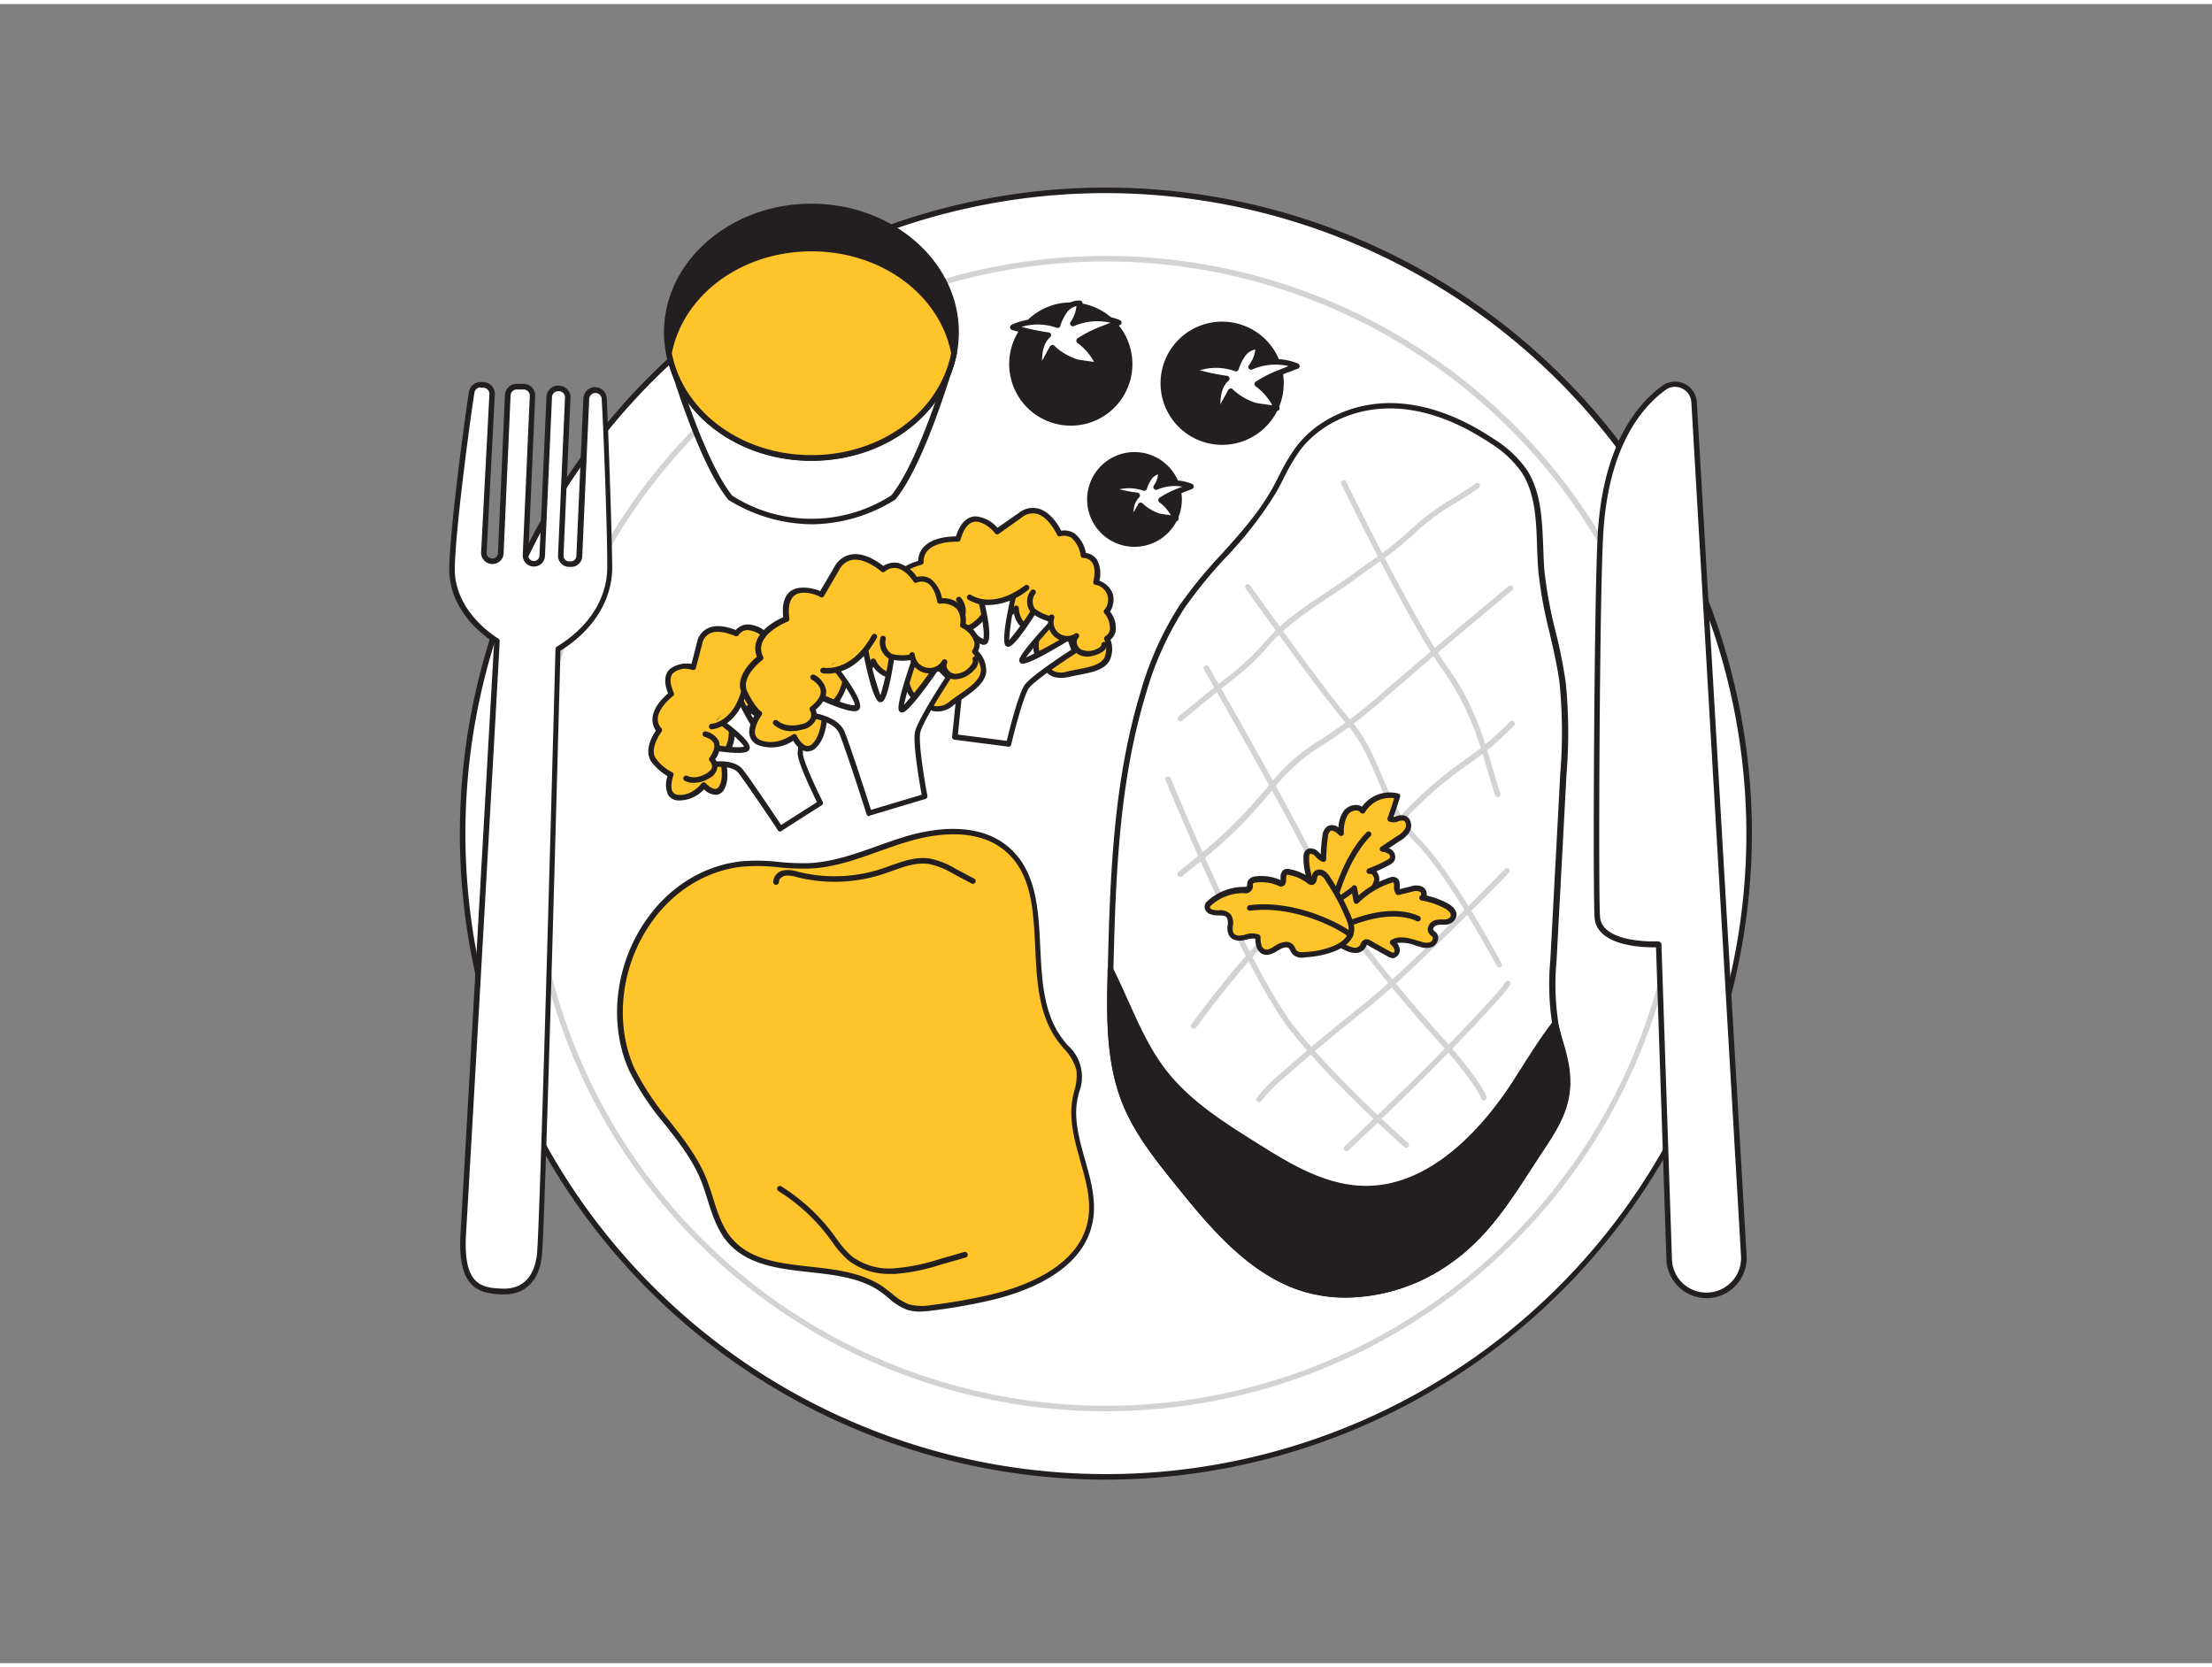 <svg
    xmlns="http://www.w3.org/2000/svg"
    viewBox="0 0 400 300"
    width="406"
    height="306"
    class="illustration styles_illustrationTablet__1DWOa"
><rect x="0" y="0" width="400" height="300" fill="#808080" stroke="none"/><g id="_431_meal_flatline" data-name="#431_meal_flatline"><circle
            cx="199.98"
            cy="150"
            r="116.32"
            fill="#fff"
        /><path
            d="M200,266.82A116.82,116.82,0,1,1,316.8,150,117,117,0,0,1,200,266.82Zm0-232.64A115.82,115.82,0,1,0,315.8,150,116,116,0,0,0,200,34.18Z"
            fill="#231f20"
        /><path
            d="M200,254.46A104.46,104.46,0,1,1,304.44,150,104.58,104.58,0,0,1,200,254.46Zm0-207.92A103.46,103.46,0,1,0,303.44,150,103.58,103.58,0,0,0,200,46.54Z"
            fill="#d1d3d4"
        /><path
            d="M277.48,208.65c-4.68,7.17-8.71,13.91-15.84,18.81-7.81,5.36-17.83,7.59-26.67,4.56-9.06-3.11-15.69-11.07-21.85-18.68-3.8-4.7-7.66-9.5-9.85-15.21-2.74-7.17-2.63-15.13-2.45-22.86,0-.2,0-.41,0-.61.39-16.85,1-33.94,5.88-50a58.85,58.85,0,0,1,7-15.59c4.95-7.44,12.14-13.1,16.58-20.88,1.44-2.53,2.58-5.26,4.29-7.6,3.94-5.38,10.63-8,17.07-7.94s12.66,2.74,18.1,6.36a19.8,19.8,0,0,1,5.83,5.41c3.38,5.17,2.57,12,3.13,18.3.61,6.81,3,13.33,3.84,20.12a91.71,91.71,0,0,1,.12,16.49q-.9,16.78-1.79,33.57a46.37,46.37,0,0,0,.34,11.48c0,.12,0,.25.07.37.51,2.38,1.39,4.65,1.8,7.05C284.34,199.05,281.05,203.18,277.48,208.65Z"
            fill="#fff"
        /><path
            d="M243.38,233.88a26.6,26.6,0,0,1-8.58-1.39c-9.46-3.25-16.45-11.89-22.07-18.83C209,209,205,204.14,202.8,198.31c-2.84-7.44-2.65-15.74-2.48-23.06v-.6c.42-18.17,1.16-34.48,5.9-50.15a58.83,58.83,0,0,1,7.05-15.73A84.46,84.46,0,0,1,221,99.35c3.18-3.54,6.48-7.21,8.88-11.42.49-.86.95-1.75,1.4-2.63a35.7,35.7,0,0,1,2.93-5c3.76-5.15,10.47-8.25,17.48-8.15,5.92.1,12.1,2.27,18.37,6.44a20.51,20.51,0,0,1,6,5.56c2.62,4,2.79,9,3,13.84.05,1.55.11,3.15.24,4.68a79.36,79.36,0,0,0,2,10.78,91.62,91.62,0,0,1,1.85,9.33,92.68,92.68,0,0,1,.12,16.57l-1.79,33.58a45.74,45.74,0,0,0,.33,11.35c0,.13,0,.24.07.36.22,1,.52,2.09.81,3.09a34.71,34.71,0,0,1,1,4c1.2,6.85-1.57,11-4.78,15.89-.29.43-.59.88-.88,1.33l-1.1,1.69c-4.23,6.53-8.23,12.7-14.88,17.26A33.05,33.05,0,0,1,243.38,233.88Zm7.87-160.76c-6.56,0-12.77,2.95-16.29,7.75a35.4,35.4,0,0,0-2.84,4.89c-.46.89-.92,1.79-1.42,2.66a68.81,68.81,0,0,1-9,11.6,83.19,83.19,0,0,0-7.58,9.31,57.9,57.9,0,0,0-6.92,15.46c-4.71,15.55-5.44,31.79-5.86,49.88v.61c-.17,7.22-.36,15.41,2.42,22.67,2.18,5.68,6,10.46,9.77,15.08,5.53,6.84,12.42,15.36,21.62,18.51,8.21,2.82,18,1.14,26.23-4.49,6.48-4.45,10.43-10.54,14.6-17l1.1-1.7h0l.88-1.33c3.22-4.87,5.76-8.71,4.64-15.17a36.07,36.07,0,0,0-1-3.88c-.3-1-.6-2.08-.83-3.15,0-.13,0-.26-.08-.4a47.18,47.18,0,0,1-.34-11.58l1.79-33.58a92.51,92.51,0,0,0-.11-16.39c-.4-3.11-1.13-6.22-1.83-9.23a79,79,0,0,1-2-10.92c-.14-1.56-.2-3.17-.25-4.73-.16-4.7-.33-9.56-2.8-13.33a19.25,19.25,0,0,0-5.69-5.28c-6.1-4.06-12.1-6.17-17.82-6.27Z"
            fill="#231f20"
        /><path
            d="M277.48,208.65c-4.68,7.17-8.71,13.91-15.84,18.81-7.81,5.36-17.83,7.59-26.67,4.56-9.06-3.11-15.69-11.07-21.85-18.68-3.8-4.7-7.66-9.5-9.85-15.21-2.74-7.17-2.63-15.13-2.45-22.86,0-.2,0-.41,0-.61,3.16,6.22,5.36,13,9.68,18.51s10.41,9.4,16.34,13.11c6.1,3.83,12.55,7.76,19.68,7.93,11.38.3,20.94-9,27.35-18.91,2.32-3.59,4.66-7.5,7.32-10.94,0,.12,0,.25.07.37.51,2.38,1.39,4.65,1.8,7.05C284.34,199.05,281.05,203.18,277.48,208.65Z"
            fill="#231f20"
        /><path
            d="M243.38,233.92a26.61,26.61,0,0,1-8.59-1.39c-9.47-3.26-16.47-11.9-22.09-18.85-3.78-4.68-7.69-9.53-9.93-15.36-2.85-7.45-2.66-15.74-2.49-23.07v-.61a.55.55,0,0,1,.42-.51.54.54,0,0,1,.6.29c1,1.93,1.88,4,2.76,5.89,1.92,4.31,3.92,8.77,6.86,12.53,4.36,5.57,10.38,9.34,16.2,13s12.25,7.67,19.41,7.85c12.61.32,22.27-11.56,26.89-18.67l1.65-2.58c1.79-2.83,3.65-5.75,5.69-8.4a.54.54,0,0,1,.56-.19.55.55,0,0,1,.4.43l.06.34c.23,1,.53,2.09.82,3.09a36.91,36.91,0,0,1,1,4c1.2,6.87-1.58,11.06-4.79,15.92l-.88,1.33-1.1,1.69c-4.23,6.53-8.23,12.7-14.89,17.27A33.05,33.05,0,0,1,243.38,233.92Zm-42.06-57c-.14,6.81-.12,14.34,2.45,21.05,2.18,5.68,6,10.46,9.77,15.07,5.53,6.84,12.42,15.36,21.6,18.51,8.21,2.81,18,1.13,26.19-4.49,6.48-4.45,10.43-10.53,14.6-17l1.1-1.69h0l.88-1.34c3.22-4.85,5.75-8.69,4.63-15.13a36,36,0,0,0-1-3.88c-.23-.78-.46-1.57-.66-2.38-1.74,2.36-3.36,4.91-4.94,7.38-.55.88-1.1,1.74-1.65,2.59-4.74,7.3-14.65,19.5-27.82,19.16-7.45-.18-14.38-4.52-19.95-8-5.9-3.7-12-7.52-16.47-13.24-3-3.87-5.05-8.38-7-12.75C202.51,179.48,201.93,178.17,201.32,176.88Z"
            fill="#231f20"
        /><path
            d="M213.45,129.71a.5.5,0,0,1-.32-.88s4.28-3.57,9.59-7.74a42.26,42.26,0,0,0,5.9-5.6,33.8,33.8,0,0,1,4.25-4.16c2.34-1.88,4.73-3.47,7-5,1.64-1.09,3.33-2.22,5-3.41q1.49-1.1,2.91-2.1a60.88,60.88,0,0,0,7.7-6.15,42.75,42.75,0,0,1,7.44-5.42c1.42-.89,2.76-1.73,3.9-2.58a.51.51,0,0,1,.7.11.5.5,0,0,1-.1.7c-1.18.87-2.54,1.72-4,2.62a41.35,41.35,0,0,0-7.26,5.28,62.19,62.19,0,0,1-7.83,6.25c-.94.67-1.91,1.36-2.9,2.09-1.63,1.21-3.34,2.35-5,3.44-2.3,1.52-4.67,3.1-7,5a33.4,33.4,0,0,0-4.14,4,44,44,0,0,1-6,5.72c-5.3,4.15-9.52,7.68-9.57,7.72A.46.46,0,0,1,213.45,129.71Z"
            fill="#d1d3d4"
        /><path
            d="M213.41,157.82a.51.51,0,0,1-.39-.19.49.49,0,0,1,.07-.7l.43-.35c5.95-4.78,9.87-8,16.08-15.48a35.07,35.07,0,0,1,9.34-8.17,91,91,0,0,0,10.61-8c10.74-9.34,23.17-19.61,23.29-19.71a.5.5,0,1,1,.64.77c-.13.1-12.54,10.36-23.27,19.69a89.91,89.91,0,0,1-10.72,8.11,34.49,34.49,0,0,0-9.12,8c-6.27,7.62-10.23,10.81-16.22,15.63l-.43.35A.51.51,0,0,1,213.41,157.82Z"
            fill="#d1d3d4"
        /><path
            d="M215.87,185.28a.52.52,0,0,1-.29-.09.5.5,0,0,1-.12-.7c.1-.14,9.74-13.71,18.92-21.5,3.19-2.71,5.72-4.71,8-6.46a80.26,80.26,0,0,0,11.47-10.38,73.51,73.51,0,0,1,11-9.48,54.38,54.38,0,0,0,8.21-6.93.49.49,0,0,1,.7,0,.51.51,0,0,1,.05.71,56.16,56.16,0,0,1-8.36,7.07,71,71,0,0,0-10.89,9.34A80.68,80.68,0,0,1,243,157.31c-2.22,1.76-4.75,3.74-7.93,6.44-9.07,7.71-18.65,21.18-18.75,21.32A.5.5,0,0,1,215.87,185.28Z"
            fill="#d1d3d4"
        /><path
            d="M227.67,198.56a.47.47,0,0,1-.3-.1.5.5,0,0,1-.1-.7,31,31,0,0,1,4.28-4.38c2.73-2.38,7.82-6.81,15.42-12.85,7.33-5.82,25-23.94,25.18-24.12a.5.5,0,1,1,.71.7c-.17.18-17.89,18.34-25.27,24.2-7.58,6-12.65,10.45-15.38,12.82a30.34,30.34,0,0,0-4.14,4.23A.51.51,0,0,1,227.67,198.56Z"
            fill="#d1d3d4"
        /><path
            d="M243.51,207.44a.54.54,0,0,1-.37-.16.5.5,0,0,1,0-.71c.06-.06,6.24-5.85,12.66-12.2,7.08-7,16-16.45,16.37-17.44a.53.53,0,0,1,.65-.29.5.5,0,0,1,.3.62c-.46,1.31-11.16,12.44-16.61,17.82-6.44,6.37-12.63,12.16-12.69,12.22A.51.51,0,0,1,243.51,207.44Z"
            fill="#d1d3d4"
        /><path
            d="M270.83,143.4a.51.51,0,0,1-.48-.35c-.44-1.38-.85-2.76-1.26-4.16-1.74-5.92-3.54-12-8.4-18.79-6-8.38-18-33.07-18.16-33.32a.5.5,0,0,1,.23-.67.51.51,0,0,1,.67.23c.12.25,12.1,24.87,18.07,33.17,5,6.9,6.78,13.1,8.55,19.09.41,1.4.82,2.78,1.26,4.14a.5.5,0,0,1-.33.63Z"
            fill="#d1d3d4"
        /><path
            d="M271.1,174.2a.5.5,0,0,1-.44-.27c-.09-.16-8.56-16.12-14.76-22.37-3.45-3.48-5.19-7.56-6.87-11.52-1.49-3.49-2.9-6.79-5.39-9.7-5.41-6.32-18.23-24.45-18.36-24.63a.5.5,0,1,1,.81-.58c.13.18,12.93,18.28,18.31,24.56,2.59,3,4.09,6.55,5.55,10,1.64,3.87,3.35,7.87,6.66,11.21,6.3,6.35,14.58,21.94,14.93,22.6a.5.5,0,0,1-.21.68A.46.46,0,0,1,271.1,174.2Z"
            fill="#d1d3d4"
        /><path
            d="M268.33,198.26a.5.5,0,0,1-.47-.35s-1.05-2.89-7.71-10.28-18.09-20.76-21.77-29.3c-3.53-8.18-20.5-37.7-20.67-38a.5.5,0,1,1,.87-.5c.17.3,17.17,29.86,20.72,38.1,3.63,8.41,15.09,21.79,21.59,29,6.86,7.62,7.88,10.52,7.92,10.64a.51.51,0,0,1-.32.63A.45.45,0,0,1,268.33,198.26Z"
            fill="#d1d3d4"
        /><path
            d="M254.32,206.83a.49.49,0,0,1-.32-.12c-.12-.11-12-10.4-20.35-20.72s-22.29-44.22-22.88-45.66a.5.5,0,1,1,.93-.37c.14.35,14.41,35.17,22.72,45.4s20.11,20.49,20.23,20.59a.51.51,0,0,1,0,.71A.52.52,0,0,1,254.32,206.83Z"
            fill="#d1d3d4"
        /><path
            d="M236.21,154.24a1.4,1.4,0,0,1,.21-.81c.37-.46,1.1-.26,1.54.13s.79.91,1.34,1.08a32.83,32.83,0,0,1,.32-4.09,2,2,0,0,1,.61-1.4c.72-.51,1.65.15,2.27.78a6.53,6.53,0,0,1,.8-3.62c.71-1,2.34-1.4,3.09-.42a5.72,5.72,0,0,1,6.34-2.66c-.42,1.39-.87,2.76-1.36,4.12.75.48,1.75-.4,2.59-.11a1.52,1.52,0,0,1,.6,2,4.27,4.27,0,0,1-1.66,1.63L250,152.84a3,3,0,0,1,1.4.48,1.12,1.12,0,0,1,.36,1.37,1.39,1.39,0,0,1-.61.51,23.66,23.66,0,0,1-3.47,1.6c.79-.13,1.41.86,1.28,1.7a4.07,4.07,0,0,1-1.28,2.09,11.63,11.63,0,0,1-3.93,3.15C239,165.64,236.07,158.14,236.21,154.24Z"
            fill="#ffc42a"
        /><path
            d="M242.24,164.54a4.2,4.2,0,0,1-2.47-.82c-2.81-2-4.16-6.78-4.06-9.49h0a1.8,1.8,0,0,1,.32-1.11,1.2,1.2,0,0,1,.84-.45,2,2,0,0,1,1.42.51l.4.39a.93.93,0,0,0,.14.14,31.76,31.76,0,0,1,.29-3.23,2.42,2.42,0,0,1,.82-1.73,1.72,1.72,0,0,1,2.1.15,5.64,5.64,0,0,1,.85-2.87,2.89,2.89,0,0,1,2.24-1.21,2.06,2.06,0,0,1,1.16.31,6.22,6.22,0,0,1,6.58-2.38.59.59,0,0,1,.3.24.58.58,0,0,1,0,.39c-.37,1.2-.76,2.41-1.18,3.61a4.72,4.72,0,0,0,.56-.13,2.47,2.47,0,0,1,1.53-.09,1.58,1.58,0,0,1,.92.89,2.35,2.35,0,0,1,0,1.82,4.62,4.62,0,0,1-1.84,1.83l-2,1.33a2.1,2.1,0,0,1,.5.29,1.63,1.63,0,0,1,.49,2,2.1,2.1,0,0,1-.8.69q-1.2.66-2.46,1.2a2.18,2.18,0,0,1,.52,1.73,4.57,4.57,0,0,1-1.41,2.36,12.29,12.29,0,0,1-4.11,3.28A4.55,4.55,0,0,1,242.24,164.54ZM237,153.66h0a.2.2,0,0,0-.16.07,1,1,0,0,0-.1.52h0c-.11,2.81,1.36,7.05,3.63,8.64a3.19,3.19,0,0,0,3.19.38,11.6,11.6,0,0,0,3.76-3,3.73,3.73,0,0,0,1.15-1.83,1.2,1.2,0,0,0-.32-1,.49.49,0,0,0-.4-.16.5.5,0,0,1-.25-1,23.83,23.83,0,0,0,3.41-1.56,1.25,1.25,0,0,0,.42-.33.65.65,0,0,0-.24-.72,2.5,2.5,0,0,0-1.17-.39.5.5,0,0,1-.19-.91l2.93-1.94a3.7,3.7,0,0,0,1.48-1.42,1.33,1.33,0,0,0,0-1,.57.57,0,0,0-.33-.35,1.78,1.78,0,0,0-.93.11,2.05,2.05,0,0,1-1.76,0,.5.5,0,0,1-.2-.59c.42-1.18.82-2.38,1.19-3.58a5.25,5.25,0,0,0-5.27,2.54.49.49,0,0,1-.4.24.5.5,0,0,1-.43-.19,1,1,0,0,0-.84-.37,1.91,1.91,0,0,0-1.44.78,6,6,0,0,0-.71,3.34.52.52,0,0,1-.32.46.5.5,0,0,1-.54-.12c-.25-.26-1.13-1.07-1.62-.72a1.67,1.67,0,0,0-.41,1.06,31.86,31.86,0,0,0-.31,4,.51.51,0,0,1-.2.4.53.53,0,0,1-.44.08,3,3,0,0,1-1.19-.85c-.11-.12-.22-.23-.34-.34A1.09,1.09,0,0,0,237,153.66Zm-.8.58h0Z"
            fill="#231f20"
        /><path
            d="M241.18,163.16l-.11,0a.49.49,0,0,1-.38-.59c.07-.33,1.85-8.14,6.43-12.81a.5.5,0,0,1,.72.7c-4.38,4.46-6.16,12.25-6.17,12.33A.51.51,0,0,1,241.18,163.16Z"
            fill="#231f20"
        /><path
            d="M244.88,159.88l.47,2.32a15.57,15.57,0,0,1,6.17-3.78,1,1,0,0,1,.67,0c.74.28.18,1.6.67,2.25l2.42-.59a2.43,2.43,0,0,1,1.78,0c.53.31.68,1.28.13,1.54a14.61,14.61,0,0,1,4.28,1.44c.77.4,1.63,1.15,1.37,2a1.63,1.63,0,0,1-1.5,1,6,6,0,0,0-1.85.2,1.17,1.17,0,0,0-.69,1.55c.16.26.46.4.64.64a1.23,1.23,0,0,1-.58,1.68,2.7,2.7,0,0,1-1.9,0c-1.71-.47-3.59-1.28-5.14-.38a2.6,2.6,0,0,1,.81,1.13,1,1,0,0,1-.47,1.19,1.25,1.25,0,0,1-1-.23c-1.2-.65-2.39-1.31-3.58-2a.76.76,0,0,0-.59-.15c-.27.09-.36.44-.5.7-1.67,3-9.79-3.21-5.32-7.66C241.52,162.32,244.92,160.09,244.88,159.88Z"
            fill="#ffc42a"
        /><path
            d="M251.94,172.53a2,2,0,0,1-1-.33c-1.2-.65-2.4-1.32-3.59-2a.83.83,0,0,0-.21-.1s0,.15-.08.23l-.12.23a2.06,2.06,0,0,1-2.11,1c-2-.14-4.34-2.12-5.15-4.3a4.54,4.54,0,0,1,1.15-5c.16-.15.63-.48,1.51-1.1.7-.49,1.85-1.3,2.11-1.54a.47.47,0,0,1,.34-.27.5.5,0,0,1,.59.39l.29,1.44a16,16,0,0,1,5.71-3.27,1.48,1.48,0,0,1,1,0c.72.28.74,1,.75,1.59a4.56,4.56,0,0,0,0,.54l2-.49a2.83,2.83,0,0,1,2.15.08A1.57,1.57,0,0,1,258,161a1.49,1.49,0,0,1,0,.21,15.27,15.27,0,0,1,3.69,1.35c1,.51,2,1.47,1.61,2.59a2.11,2.11,0,0,1-1.93,1.32l-.6,0a3,3,0,0,0-1.1.15.87.87,0,0,0-.47.52.32.32,0,0,0,0,.29,1.64,1.64,0,0,0,.23.23,2.08,2.08,0,0,1,.4.39,1.45,1.45,0,0,1,.2,1.21,1.91,1.91,0,0,1-1,1.21,3.2,3.2,0,0,1-2.26,0l-.77-.22a6.57,6.57,0,0,0-3.37-.46,2.32,2.32,0,0,1,.43.81,1.46,1.46,0,0,1-.78,1.8A1.15,1.15,0,0,1,251.94,172.53Zm-4.81-3.43a1.56,1.56,0,0,1,.71.23c1.18.68,2.37,1.34,3.57,2,.15.08.44.24.59.19s.23-.34.15-.58a2.4,2.4,0,0,0-.68-.92.5.5,0,0,1-.14-.42.52.52,0,0,1,.24-.37c1.51-.87,3.24-.34,4.77.12l.75.22a2.33,2.33,0,0,0,1.56.05.89.89,0,0,0,.43-.55.44.44,0,0,0-.05-.38.89.89,0,0,0-.22-.21,2,2,0,0,1-.43-.47,1.31,1.31,0,0,1-.12-1.13,1.89,1.89,0,0,1,1-1.14,4,4,0,0,1,1.46-.22l.53,0c.42,0,.95-.22,1.07-.6.17-.58-.62-1.17-1.12-1.43a14.55,14.55,0,0,0-4.14-1.39.51.51,0,0,1-.41-.42.5.5,0,0,1,.28-.52s.06-.12.07-.16a.62.62,0,0,0-.23-.49,2,2,0,0,0-1.41,0l-2.42.59a.48.48,0,0,1-.51-.18,2.38,2.38,0,0,1-.35-1.41c0-.27,0-.64-.11-.67s-.27,0-.34.06a15,15,0,0,0-6,3.66.52.52,0,0,1-.49.12.5.5,0,0,1-.35-.38l-.3-1.46c-.37.27-.9.65-1.66,1.18-.56.39-1.26.88-1.37,1a3.51,3.51,0,0,0-.92,3.94,6,6,0,0,0,4.29,3.66,1.1,1.1,0,0,0,1.16-.53c0-.05.05-.11.08-.17a1.25,1.25,0,0,1,.71-.76A.72.72,0,0,1,247.13,169.1Z"
            fill="#231f20"
        /><path
            d="M242.21,167.56a.5.5,0,0,1-.23-.94c.34-.19,8.54-4.46,14.64-1.7a.51.51,0,0,1,.25.67.49.49,0,0,1-.66.24c-5.66-2.56-13.68,1.63-13.76,1.67A.53.53,0,0,1,242.21,167.56Z"
            fill="#231f20"
        /><path
            d="M240.12,158.23a2.85,2.85,0,0,0-1-1.09,1,1,0,0,0-1.29.36c-.21.45-.09,1.18-.56,1.27a.82.82,0,0,1-.55-.23A8.34,8.34,0,0,0,233,157a.86.86,0,0,0-.61.06c-.65.4,0,1.9-.74,2a7.91,7.91,0,0,0-4.58-.77,1.18,1.18,0,0,0-1,.53c-.15.32,0,.73-.22,1s-.67.35-1.06.35a9.19,9.19,0,0,0-6.14,2.42,1.15,1.15,0,0,0-.34.45,1,1,0,0,0,.68,1.11c1.07.4,2.53-.16,3.21.79s-.15,2.33.44,3.28a2.11,2.11,0,0,0,2.31.57,3.73,3.73,0,0,1,2.48-.11c0,1,.13,2.17,1,2.6s1.77-.19,2.57-.69,1.94-.83,2.52-.09c.19.25.27.56.45.82.48.68,1.44.65,2.24.56a16.21,16.21,0,0,0,5.29-1.18c2.28-1.09,3.46-2.57,2.58-4.93A40.9,40.9,0,0,0,240.12,158.23Z"
            fill="#ffc42a"
        /><path
            d="M235.53,172.44a2.26,2.26,0,0,1-1.95-.83,3.42,3.42,0,0,1-.26-.46,1.69,1.69,0,0,0-.18-.33c-.39-.51-1.35-.11-1.86.21-.87.54-2,1.24-3.05.71S227,169.84,227,169a3.6,3.6,0,0,0-1.55.17l-.33.07c-1.31.3-2.35,0-2.85-.79a3.07,3.07,0,0,1-.27-1.92,2.15,2.15,0,0,0-.15-1.33c-.26-.36-.72-.39-1.45-.4a4.63,4.63,0,0,1-1.52-.22,1.44,1.44,0,0,1-1-1.74,1.6,1.6,0,0,1,.47-.64,9.68,9.68,0,0,1,6.48-2.56c.19,0,.56,0,.63-.12a.73.73,0,0,0,.06-.31,1.7,1.7,0,0,1,.14-.66,1.65,1.65,0,0,1,1.36-.81,8.48,8.48,0,0,1,4.55.66v-.38a1.69,1.69,0,0,1,.57-1.48,1.41,1.41,0,0,1,1-.12,8.77,8.77,0,0,1,3.87,1.68l.12.09c0-.08,0-.2.06-.28a2.38,2.38,0,0,1,.17-.66,1.27,1.27,0,0,1,.74-.66,1.59,1.59,0,0,1,1.23.06,3.26,3.26,0,0,1,1.23,1.27h0a40.45,40.45,0,0,1,4,7.65c.9,2.4,0,4.22-2.84,5.55a16.78,16.78,0,0,1-5.44,1.23A7,7,0,0,1,235.53,172.44Zm-2.93-2.86a1.6,1.6,0,0,1,1.33.63,2.32,2.32,0,0,1,.3.52c.05.1.1.21.16.31.33.45,1.09.44,1.79.36a15.75,15.75,0,0,0,5.12-1.15c2.32-1.09,3-2.42,2.33-4.29a39.32,39.32,0,0,0-3.93-7.46h0a2.39,2.39,0,0,0-.83-.91.63.63,0,0,0-.45,0,.3.3,0,0,0-.17.14,2.46,2.46,0,0,0-.1.41c-.06.38-.17,1-.82,1.14a1.2,1.2,0,0,1-.94-.32,7.87,7.87,0,0,0-3.44-1.5c-.2,0-.25,0-.27,0s-.09.48-.1.66c0,.49,0,1.31-.82,1.45a.57.57,0,0,1-.31,0,7.4,7.4,0,0,0-4.29-.72c-.33,0-.53.13-.59.24a1.19,1.19,0,0,0,0,.32,1.33,1.33,0,0,1-1.68,1.35h0A8.71,8.71,0,0,0,219,163a.78.78,0,0,0-.21.25c-.05.13.15.38.39.47a3.66,3.66,0,0,0,1.19.15,2.48,2.48,0,0,1,2.24.82,2.85,2.85,0,0,1,.33,2,2.41,2.41,0,0,0,.13,1.32c.38.6,1.46.41,1.78.34l.31-.08a3.61,3.61,0,0,1,2.51,0,.5.5,0,0,1,.27.45c0,.77.08,1.84.7,2.15s1.33-.2,2-.63A3.74,3.74,0,0,1,232.6,169.58Z"
            fill="#231f20"
        /><path
            d="M244.18,168.88a.36.36,0,0,1-.14,0,.5.5,0,0,1-.32-.28c-.84-.87-9.11-5.72-17.65-4.66a.5.5,0,0,1-.13-1c9-1.13,17.8,4.12,18.57,5a.56.56,0,0,1,.15.56A.49.49,0,0,1,244.18,168.88Z"
            fill="#231f20"
        /><path
            d="M133.93,155.53c4.09-.5,8.23.5,12.35.32,6.2-.26,11.94-3.14,17.89-4.9s13-2.21,17.77,1.74c9.46,7.81,2.39,24.66,9.69,34.52,1.3,1.76,3.07,3.32,3.47,5.46.35,1.85-.4,3.69-.72,5.54-1.28,7.38,4.27,14.73,2.77,22.06-1.62,7.93-10.47,11.93-18.36,13.72a101.05,101.05,0,0,1-10.22,1.77,10.1,10.1,0,0,1-4.38-.14c-1.75-.58-3.06-2-4.56-3.09-8.07-5.83-21.41-1.46-27.77-9.11-2.57-3.09-3.15-7.33-4.68-11-3-7.27-9.64-12.51-12.9-19.67C107.55,177.89,117,157.61,133.93,155.53Z"
            fill="#ffc42a"
        /><path
            d="M166.35,236.43a7.32,7.32,0,0,1-2.32-.33,10.78,10.78,0,0,1-3.43-2.18c-.42-.34-.83-.68-1.26-1-3.58-2.59-8.36-3.12-13-3.63-5.56-.62-11.31-1.26-14.9-5.56-1.8-2.18-2.66-4.89-3.49-7.52-.38-1.22-.78-2.48-1.26-3.66-1.53-3.69-4.07-6.94-6.54-10.08a48.07,48.07,0,0,1-6.35-9.57c-3.43-7.53-2.84-17.06,1.54-24.87,4.1-7.32,10.84-12.06,18.5-13a34.28,34.28,0,0,1,7,.09,41.94,41.94,0,0,0,5.37.22c4.27-.18,8.42-1.66,12.43-3.09,1.74-.62,3.54-1.26,5.33-1.79,4.41-1.3,12.63-2.8,18.24,1.83,5.24,4.33,5.58,11.4,5.9,18.24.29,5.86.58,11.92,3.88,16.38.32.44.67.86,1,1.29a7.62,7.62,0,0,1,2.14,8.56c-.13.51-.25,1-.34,1.53-.61,3.52.42,7.15,1.41,10.66,1.06,3.72,2.15,7.57,1.36,11.41-1.83,9-12.53,12.69-18.73,14.1a102.77,102.77,0,0,1-10.28,1.79A19.76,19.76,0,0,1,166.35,236.43ZM134,156c-7.34.9-13.8,5.46-17.75,12.5-4.22,7.53-4.8,16.72-1.5,24a48.16,48.16,0,0,0,6.23,9.37c2.51,3.19,5.1,6.49,6.67,10.31.5,1.22.91,2.5,1.3,3.74.83,2.65,1.62,5.16,3.3,7.18,3.33,4,8.63,4.58,14.24,5.21,4.74.52,9.65,1.07,13.44,3.81.45.33.88.68,1.31,1a10.15,10.15,0,0,0,3.12,2,9.65,9.65,0,0,0,4.16.12,103,103,0,0,0,10.17-1.77c6-1.36,16.26-4.89,18-13.33.74-3.6-.27-7.16-1.34-10.94-1-3.62-2.08-7.36-1.43-11.1.09-.53.22-1.06.34-1.59a9,9,0,0,0,.38-3.77,9.1,9.1,0,0,0-2.31-3.92c-.37-.44-.73-.88-1.07-1.34-3.48-4.7-3.78-10.91-4.06-16.93-.34-6.92-.65-13.46-5.55-17.51-5.25-4.33-13.1-2.89-17.31-1.64-1.77.52-3.55,1.16-5.28,1.77-4.09,1.46-8.31,3-12.72,3.15a43.61,43.61,0,0,1-5.5-.22A33.09,33.09,0,0,0,134,156Zm-.06-.5h0Z"
            fill="#231f20"
        /><path
            d="M161.08,229.62a12,12,0,0,1-7.65-2.43,17.77,17.77,0,0,1-3-3.44l-.67-.9a33.58,33.58,0,0,0-9-8.21.5.5,0,0,1,.53-.85,34.78,34.78,0,0,1,9.24,8.45c.22.31.45.61.68.92a17,17,0,0,0,2.82,3.26,11.24,11.24,0,0,0,7.59,2.19,34.78,34.78,0,0,0,8.14-1.63l4.59-1.32a.5.5,0,1,1,.27,1l-4.59,1.31a35.5,35.5,0,0,1-8.37,1.67Z"
            fill="#231f20"
        /><path
            d="M140.31,159.25a.5.5,0,0,1-.5-.48,2.27,2.27,0,0,1,2-2.14,5.82,5.82,0,0,1,2.46.25l.19.05a27.14,27.14,0,0,0,14.79-.52c.56-.18,1.13-.39,1.7-.59,2.32-.83,4.72-1.69,7.21-1.31a14.75,14.75,0,0,1,4.54,1.79l3.47,1.85a.5.5,0,0,1,.21.67.51.51,0,0,1-.68.21l-3.47-1.85A13.76,13.76,0,0,0,168,155.5c-2.23-.35-4.51.47-6.71,1.26-.58.21-1.16.42-1.73.6a28.11,28.11,0,0,1-15.35.54l-.19-.05a5,5,0,0,0-2-.24c-.58.1-1.18.58-1.16,1.12a.5.5,0,0,1-.48.52Z"
            fill="#231f20"
        /><path
            d="M125.39,119.86c-.39-.21-6.56-.92-4,4.91,0,0-4.77,3.55-2.16,6.56,0,0-2.7,3.54-.84,5.63s2.93,2.38,2.93,2.38-1.47,3.88,1.3,4.16,4.65-2.25,4.65-2.25,2.18,2.46,3.29.37-.08-5.69-.08-5.69,2-1,1.81-4.52c0,0,2.66-.27,3.19-4.15,0,0,2.36,2.86,4.88.23,0,0,1.8,4.46,3.72,3,0,0,2,2.59,4.29-.43s5.49-5.59,1.2-8.37c0,0,.92-2.28-2.8-3.25,0,0-.22-3.86-4.25-2.49,0,0-1.66-3.82-4.26-2,0,0-3.09-2.89-5.09-.2,0,0-5.49-2.69-6.64,1.71Z"
            fill="#ffc42a"
        /><path
            d="M123.05,144a4,4,0,0,1-.48,0,2.19,2.19,0,0,1-1.75-1,4.48,4.48,0,0,1-.11-3.38,10.57,10.57,0,0,1-2.69-2.32c-1.78-2-.07-5,.59-5.94A3.35,3.35,0,0,1,118,129c.21-2,2.06-3.72,2.81-4.35-.79-2-.67-3.48.35-4.43a5.14,5.14,0,0,1,3.89-.91l1-3.94a3.6,3.6,0,0,1,2-2.53c1.8-.83,4.13,0,5,.34a2.91,2.91,0,0,1,2-1,5,5,0,0,1,3.3,1.21,2.6,2.6,0,0,1,2-.27,4.65,4.65,0,0,1,2.46,2.3,3.52,3.52,0,0,1,3,.3,3.66,3.66,0,0,1,1.42,2.4A4.15,4.15,0,0,1,149.9,120a2.5,2.5,0,0,1,.23,1.53,4.22,4.22,0,0,1,2,2.71c.27,1.69-1,3.25-2.35,4.9-.34.42-.69.84-1,1.28a3.51,3.51,0,0,1-2.7,1.66,3.15,3.15,0,0,1-2.08-.89,1.74,1.74,0,0,1-1.17.08c-1.21-.34-2.17-2-2.63-2.91a3.28,3.28,0,0,1-2.21.78,3.94,3.94,0,0,1-2.18-.86,4.54,4.54,0,0,1-3,3.56,5.29,5.29,0,0,1-1.74,4.33c.28,1,.94,3.85-.06,5.72a1.88,1.88,0,0,1-1.43,1.1,3.14,3.14,0,0,1-2.27-1A6.08,6.08,0,0,1,123.05,144Zm1.15-23.81a3.51,3.51,0,0,0-2.48.79c-.65.7-.6,1.9.12,3.56a.49.49,0,0,1-.15.6s-2.51,1.9-2.73,3.91a2.44,2.44,0,0,0,.65,1.92.51.51,0,0,1,0,.63s-2.43,3.25-.86,5a7.89,7.89,0,0,0,2.7,2.25.5.5,0,0,1,.32.65c-.2.54-.62,2.13-.12,2.95a1.25,1.25,0,0,0,1,.54c2.45.24,4.18-2,4.2-2.06a.48.48,0,0,1,.38-.2.51.51,0,0,1,.4.17c.26.29,1.15,1.11,1.8,1,.1,0,.39-.05.67-.57,1-1.89-.1-5.27-.12-5.3a.51.51,0,0,1,.25-.6c.06,0,1.67-1,1.54-4.06a.5.5,0,0,1,.45-.52c.09,0,2.28-.31,2.75-3.72a.48.48,0,0,1,.35-.41.51.51,0,0,1,.53.16A3.39,3.39,0,0,0,138,128.1a2.63,2.63,0,0,0,2-1,.49.49,0,0,1,.82.16c.42,1,1.4,2.73,2.27,3a.73.73,0,0,0,.69-.16.49.49,0,0,1,.69.1,2.38,2.38,0,0,0,1.58.83h0a2.6,2.6,0,0,0,1.9-1.26c.34-.45.69-.89,1-1.31,1.21-1.48,2.34-2.87,2.15-4.12a3.58,3.58,0,0,0-1.87-2.22.51.51,0,0,1-.19-.61,1.44,1.44,0,0,0-.1-1.12,3.48,3.48,0,0,0-2.35-1.45.52.52,0,0,1-.38-.46,2.33,2.33,0,0,0-3.58-2,.5.5,0,0,1-.62-.28s-.8-1.8-2-2.14a1.7,1.7,0,0,0-1.5.34.48.48,0,0,1-.62,0,4.45,4.45,0,0,0-2.84-1.21,2.08,2.08,0,0,0-1.5.94.51.51,0,0,1-.62.15s-2.75-1.32-4.53-.49a2.59,2.59,0,0,0-1.41,1.87l-1.15,4.4a.5.5,0,0,1-.69.33A4.09,4.09,0,0,0,124.2,120.22Z"
            fill="#231f20"
        /><path
            d="M127.12,137.75s5.11-1.21,6.81,1,7.16,10.39,7.16,10.39,6.27-4,7.27-4.64c0,0-3.52-7-3.63-8.88s2.18-9.11,2.18-9.11l-2-1.17s-2.92,8.65-3.44,7.59-.07-8.2-.07-8.2l-3.58,0s1.08,7.63.29,7.73-4.16-6.51-4.16-6.51l-3.79,3.72s6.14,4.44,4.75,5.06-7.19-.49-7.19-.49Z"
            fill="#fff"
        /><path
            d="M141.09,149.64a.51.51,0,0,1-.42-.23c0-.08-5.46-8.2-7.13-10.36-1.24-1.59-5-1.12-6.31-.81a.49.49,0,0,1-.45-.12.52.52,0,0,1-.16-.44l.55-3.55a.5.5,0,0,1,.21-.33.52.52,0,0,1,.38-.09c2.1.4,5.69.89,6.77.57-.3-.72-2.59-2.71-4.71-4.24a.49.49,0,0,1-.06-.76l3.79-3.73a.52.52,0,0,1,.43-.14.5.5,0,0,1,.36.27,44.82,44.82,0,0,0,3.49,6,43,43,0,0,0-.56-6.88.51.51,0,0,1,.12-.4.46.46,0,0,1,.38-.17l3.59,0a.48.48,0,0,1,.36.16.51.51,0,0,1,.13.37,62.88,62.88,0,0,0-.11,7.2,63.29,63.29,0,0,0,2.64-6.78.54.54,0,0,1,.3-.31.5.5,0,0,1,.43,0l2,1.16a.5.5,0,0,1,.23.59c-.63,2-2.24,7.48-2.15,8.93s2.61,6.76,3.58,8.69a.49.49,0,0,1-.19.65c-1,.61-7.2,4.59-7.26,4.63A.56.56,0,0,1,141.09,149.64Zm-11-12.72c1.57,0,3.32.31,4.26,1.52,1.5,1.93,5.77,8.31,6.9,10,1.28-.81,5.08-3.25,6.48-4.13-.8-1.63-3.38-7-3.48-8.67s1.57-7.27,2.08-8.91l-1.17-.67c-2.53,7.38-3.23,7.43-3.57,7.45a.64.64,0,0,1-.6-.37c-.48-1-.25-6-.15-7.92l-2.48,0c.37,2.69.8,6.71.22,7.46a.69.69,0,0,1-.44.27c-.34,0-1.1.14-4.36-6.18l-2.88,2.84c2,1.47,4.8,3.76,4.68,4.9a.82.82,0,0,1-.49.67c-1.28.57-5.36-.07-7-.36l-.36,2.34A14.05,14.05,0,0,1,130.07,136.92Z"
            fill="#231f20"
        /><path
            d="M134.64,123.69c-1.53,6.6-5.94,6.95-5.94,6.95"
            fill="#ffc42a"
        /><path
            d="M128.7,131.14a.5.5,0,0,1,0-1c.16,0,4.07-.43,5.5-6.57a.49.49,0,0,1,.6-.37.5.5,0,0,1,.37.6c-1.6,6.88-6.2,7.32-6.39,7.34Z"
            fill="#231f20"
        /><path
            d="M127.57,132s3.89.74,1.18,4.53c0,0,1.63,1.56-.74,3s-3.95.47-3.95.47"
            fill="#ffc42a"
        /><path
            d="M125.46,140.82a3.41,3.41,0,0,1-1.66-.38.5.5,0,0,1,.52-.86c.05,0,1.37.76,3.43-.47.44-.26,1-.68,1-1.2a1.38,1.38,0,0,0-.39-1,.5.5,0,0,1-.06-.65c.53-.74,1.09-1.79.77-2.59s-1.62-1.16-1.64-1.16a.51.51,0,0,1-.39-.59.5.5,0,0,1,.58-.4A3.42,3.42,0,0,1,130,133.3a3.54,3.54,0,0,1-.67,3.24,2.19,2.19,0,0,1,.41,1.47,2.71,2.71,0,0,1-1.51,2A5.47,5.47,0,0,1,125.46,140.82Z"
            fill="#231f20"
        /><path
            d="M135.92,123.63a2.38,2.38,0,0,0,1.83,2.24c.38,0,3.27-.35,3-1.09a2.6,2.6,0,0,0,4.93-.28c-.16,1,1,1.82,2,1.65a3.3,3.3,0,0,0,2.19-1.91,1.37,1.37,0,0,0,.08-1.44"
            fill="#ffc42a"
        /><path
            d="M143.15,126.92a3.2,3.2,0,0,1-2.47-1.22,7.49,7.49,0,0,1-3,.67,2.87,2.87,0,0,1-2.27-2.69.49.49,0,0,1,.45-.54.5.5,0,0,1,.55.44c.08.8.59,1.71,1.39,1.8a7,7,0,0,0,2.42-.56.49.49,0,0,1,.31-.5.5.5,0,0,1,.65.28h0a2.21,2.21,0,0,0,2.07,1.32,2.18,2.18,0,0,0,1.9-1.55.52.52,0,0,1,.59-.36.51.51,0,0,1,.39.57.82.82,0,0,0,.27.69,1.38,1.38,0,0,0,1.14.39,2.93,2.93,0,0,0,1.82-1.65c.21-.41.26-.75.14-.91a.5.5,0,1,1,.79-.61,1.81,1.81,0,0,1,0,2,3.87,3.87,0,0,1-2.55,2.17,2.39,2.39,0,0,1-2-.65l-.19-.21a3.16,3.16,0,0,1-2.21,1.14Z"
            fill="#231f20"
        /><path
            d="M180.33,95.39c-.19-.47-5.08-5.61-7.1,1.37,0,0-6.78-.37-6.69,4.17,0,0-5,1.13-4.85,4.32s.82,4.24.82,4.24-4.13,2.32-1.91,4.59,5.73,1.43,5.73,1.43.1,3.75,2.61,2.73,4.09-5,4.09-5,2.47.54,4.9-2.63c0,0,2.52,1.7,5.83-1.3,0,0,0,4.23,4.11,3.76,0,0-1.69,5.23,1,5.38,0,0-.12,3.74,4.08,2.75s8.9-.87,7.17-6.45c0,0,2.48-1.33-.07-4.89,0,0,2.63-3.55-1.9-5.29,0,0,1.34-4.57-2.27-4.89,0,0-.59-4.78-4.3-3.89,0,0-2.86-6.38-7.08-3.36Z"
            fill="#ffc42a"
        /><path
            d="M191.69,121.82a3.24,3.24,0,0,1-2.11-.68,3.53,3.53,0,0,1-1.15-2.31,1.92,1.92,0,0,1-1.09-.76c-.82-1.2-.43-3.38-.14-4.51a3.74,3.74,0,0,1-2.55-.92,4.37,4.37,0,0,1-1.28-2.41c-2.47,1.84-4.47,1.32-5.31,1-1.93,2.33-3.88,2.57-4.71,2.54-.47,1-2,4.06-4.22,5a2,2,0,0,1-2-.08,3.62,3.62,0,0,1-1.26-2.53,6.65,6.65,0,0,1-5.63-1.66,2.42,2.42,0,0,1-.78-2.1c.2-1.4,1.67-2.54,2.4-3a11.89,11.89,0,0,1-.68-4c-.11-3,3.63-4.37,4.86-4.72A3.73,3.73,0,0,1,167.21,98c1.65-1.6,4.56-1.74,5.65-1.74.75-2.33,1.93-3.55,3.51-3.63a5.82,5.82,0,0,1,4,2.07L184.25,92a4,4,0,0,1,3.52-.77c2.18.59,3.64,3,4.13,4a3.3,3.3,0,0,1,2.46.53,5.74,5.74,0,0,1,2,3.49,2.88,2.88,0,0,1,2,1.21,5.29,5.29,0,0,1,.45,3.82,4,4,0,0,1,2.45,2.45,4.13,4.13,0,0,1-.53,3.13,4.63,4.63,0,0,1,1,3.59,2.72,2.72,0,0,1-.92,1.5,4.82,4.82,0,0,1-.2,3.84c-1,1.64-3.23,2.08-5.6,2.53-.61.12-1.23.24-1.83.38A6.2,6.2,0,0,1,191.69,121.82Zm-3.82-9.3a.51.51,0,0,1,.39.19.49.49,0,0,1,.08.47c-.28.86-.85,3.33-.17,4.32a.91.91,0,0,0,.77.4.49.49,0,0,1,.47.51,2.73,2.73,0,0,0,.81,2,3.07,3.07,0,0,0,2.66.3c.62-.15,1.25-.27,1.87-.39,2.15-.41,4.17-.8,4.93-2.07a4.19,4.19,0,0,0,0-3.37.51.51,0,0,1,.24-.59,1.73,1.73,0,0,0,.77-1.1,4.1,4.1,0,0,0-1-3.05.51.51,0,0,1,0-.59A2.75,2.75,0,0,0,198,105a.49.49,0,0,1-.3-.6s.62-2.2-.22-3.42a2,2,0,0,0-1.61-.83.5.5,0,0,1-.46-.43,5.17,5.17,0,0,0-1.63-3.18,2.48,2.48,0,0,0-2.06-.3.49.49,0,0,1-.57-.28s-1.46-3.19-3.66-3.78a3.08,3.08,0,0,0-2.67.62l-4.21,3a.51.51,0,0,1-.75-.2c-.2-.34-2-2.16-3.6-2-1.11.14-2,1.24-2.56,3.26a.49.49,0,0,1-.51.36s-3.61-.17-5.3,1.46a2.83,2.83,0,0,0-.86,2.2.49.49,0,0,1-.39.5s-4.55,1.08-4.46,3.82c.1,2.94.73,4,.74,4a.51.51,0,0,1,.06.4.46.46,0,0,1-.23.31c-.59.33-2.14,1.43-2.3,2.55a1.47,1.47,0,0,0,.5,1.26c2,2,5.22,1.3,5.25,1.29a.52.52,0,0,1,.42.09.48.48,0,0,1,.2.38c0,.49.2,1.86.85,2.29a1.09,1.09,0,0,0,1.07,0c2.28-.92,3.8-4.72,3.82-4.76a.48.48,0,0,1,.57-.3c.08,0,2.21.39,4.39-2.46a.5.5,0,0,1,.68-.11c.08.06,2.26,1.43,5.21-1.25a.49.49,0,0,1,.54-.09.51.51,0,0,1,.3.46,4,4,0,0,0,1.06,2.64,3.05,3.05,0,0,0,2.49.63Z"
            fill="#231f20"
        /><path
            d="M168.75,112.33s5.37,2.68,5.25,5.86-1.33,14.34-1.33,14.34,8.43,1.07,9.76,1.26c0,0,2-8.73,3.31-10.44s8.58-6.4,8.58-6.4l-.94-2.52s-8.89,5.44-8.56,4.14,5.93-7.23,5.93-7.23l-3.11-2.67s-4.63,7.49-5.4,7,1.12-8.75,1.12-8.75l-6,.5s2.13,8.37.46,7.91-5.95-5.69-5.95-5.69Z"
            fill="#fff"
        /><path
            d="M182.43,134.29h-.07c-1.31-.19-9.67-1.25-9.76-1.27a.49.49,0,0,1-.43-.55c0-.11,1.21-11.18,1.33-14.3.1-2.82-4.92-5.36-5-5.39a.49.49,0,0,1-.27-.38.51.51,0,0,1,.16-.44l3.08-2.71a.5.5,0,0,1,.37-.12.48.48,0,0,1,.35.18c1.58,1.93,4.45,5.07,5.61,5.5.3-.68-.14-3.91-1-7.28a.5.5,0,0,1,.45-.62l6-.5a.52.52,0,0,1,.42.17.54.54,0,0,1,.11.44,45.94,45.94,0,0,0-1.3,8,47.69,47.69,0,0,0,4.67-6.57.47.47,0,0,1,.35-.23.52.52,0,0,1,.4.11l3.11,2.67a.51.51,0,0,1,.17.35.5.5,0,0,1-.13.37,67.11,67.11,0,0,0-5.51,6.43,68.15,68.15,0,0,0,7.51-4.1.48.48,0,0,1,.42-.05.51.51,0,0,1,.31.3l.94,2.52a.51.51,0,0,1-.2.6c-2,1.28-7.46,4.92-8.44,6.26s-2.67,7.86-3.23,10.26A.51.51,0,0,1,182.43,134.29Zm-9.21-2.2c1.64.21,7,.89,8.83,1.14.44-1.83,2.14-8.62,3.29-10.18s6.89-5.34,8.37-6.3l-.59-1.58c-7.63,4.64-8.28,4.17-8.56,4a.64.64,0,0,1-.23-.69c.31-1.23,4.26-5.53,5.7-7.07l-2.27-1.95c-1.43,2.28-4.19,6.49-5.27,6.73a.63.63,0,0,1-.52-.08c-.28-.18-1-.66.75-8.61l-4.78.39c.58,2.38,1.5,6.81.55,7.73a.84.84,0,0,1-.84.21c-1.55-.43-4.78-4.16-5.87-5.46l-2.16,1.9c1.48.86,5,3.18,4.88,6S173.45,129.88,173.22,132.09Z"
            fill="#231f20"
        /><path
            d="M185.64,105.51c-6.18,4.66-10.3,1.74-10.3,1.74"
            fill="#ffc42a"
        /><path
            d="M178.81,108.67a6.82,6.82,0,0,1-3.76-1,.51.51,0,0,1-.11-.7.5.5,0,0,1,.69-.11c.16.11,3.92,2.63,9.71-1.74a.5.5,0,1,1,.6.8A11.87,11.87,0,0,1,178.81,108.67Z"
            fill="#231f20"
        /><path
            d="M173.34,107.64s2.86,3.5-2.29,4.84c0,0,.29,2.56-2.82,2.07s-3.81-2.48-3.81-2.48"
            fill="#ffc42a"
        /><path
            d="M169,115.11a4.89,4.89,0,0,1-.83-.07c-3.37-.54-4.17-2.71-4.2-2.8a.5.5,0,1,1,.94-.33c0,.06.67,1.71,3.42,2.14a2.11,2.11,0,0,0,1.84-.31,1.62,1.62,0,0,0,.4-1.21.51.51,0,0,1,.38-.53c1.48-.39,2.36-1,2.62-1.76A2.82,2.82,0,0,0,173,108a.5.5,0,0,1,.78-.63,3.78,3.78,0,0,1,.77,3.22c-.34,1-1.33,1.82-2.95,2.31a2.42,2.42,0,0,1-.7,1.6A2.63,2.63,0,0,1,169,115.11Z"
            fill="#231f20"
        /><path
            d="M186.79,106.4a2.72,2.72,0,0,0,0,3.3c.3.32,3.12,2.08,3.4,1.22a3,3,0,0,0,4.52,3.36,1.9,1.9,0,0,0,.54,2.89,3.78,3.78,0,0,0,3.31-.07c.54-.23,1.11-.62,1.13-1.21"
            fill="#ffc42a"
        /><path
            d="M196.63,118a3.29,3.29,0,0,1-1.66-.43,2.64,2.64,0,0,1-1.25-2,2.67,2.67,0,0,1,0-.4,3.44,3.44,0,0,1-4.19-3.58,8.25,8.25,0,0,1-3.13-1.6,3.18,3.18,0,0,1,0-3.92.5.5,0,0,1,.69-.14.51.51,0,0,1,.14.7,2.24,2.24,0,0,0-.09,2.67,7.41,7.41,0,0,0,2.6,1.31h0a.5.5,0,0,1,.9.42h0a2.47,2.47,0,0,0,3.76,2.79.5.5,0,0,1,.61.78,1,1,0,0,0-.29.87,1.64,1.64,0,0,0,.75,1.22,3.28,3.28,0,0,0,2.86-.1c.25-.1.82-.39.83-.76a.5.5,0,1,1,1,0c0,.68-.53,1.26-1.43,1.65A5.57,5.57,0,0,1,196.63,118Zm-6.94-7.27h0Z"
            fill="#231f20"
        /><path
            d="M148.56,106.79c-.39-.37-7.37-3.27-6.33,4.42,0,0-6.77,2.56-4.71,7,0,0-4.35,3.25-2.86,6.31s2.63,3.77,2.63,3.77-3,4.06.13,5.31,6.2-1.09,6.2-1.09,1.72,3.62,3.73,1.54,1.81-6.69,1.81-6.69,2.64-.55,3.63-4.7c0,0,3.2.57,5.12-3.79,0,0,1.81,4.14,5.64,1.9,0,0,.62,5.83,3.35,4.79,0,0,1.5,3.7,5.17.92s8.3-4.71,4.2-9.4c0,0,1.84-2.37-2.19-4.74,0,0,1-4.6-4.14-4.34,0,0-.67-5-4.33-3.78,0,0-2.65-4.41-5.89-1.94,0,0-5.54-5-8.35-.21Z"
            fill="#ffc42a"
        /><path
            d="M146.06,135.15l-.3,0a3.85,3.85,0,0,1-2.31-1.94,7.12,7.12,0,0,1-6.22.84,2.58,2.58,0,0,1-1.65-1.7c-.41-1.45.55-3.21,1-4a12.76,12.76,0,0,1-2.41-3.65c-1.42-2.92,1.68-5.83,2.7-6.69a3.94,3.94,0,0,1,0-3c.92-2.28,3.74-3.69,4.76-4.14-.28-2.59.34-4.29,1.83-5s3.83-.2,4.86.27l2.56-4.35A4.31,4.31,0,0,1,154,99.51c2.39-.37,4.88,1.41,5.74,2.1a3.55,3.55,0,0,1,2.63-.56,6.06,6.06,0,0,1,3.44,2.55,3,3,0,0,1,2.44.31,5.63,5.63,0,0,1,2.09,3.54h0a4.33,4.33,0,0,1,3.46,1.32,4.39,4.39,0,0,1,.82,3.28,4.92,4.92,0,0,1,2.5,3.07,2.9,2.9,0,0,1-.25,1.86,5.15,5.15,0,0,1,1.47,3.82c-.25,2-2.24,3.41-4.35,4.88-.54.37-1.1.76-1.63,1.16a4.19,4.19,0,0,1-3.62,1,3.66,3.66,0,0,1-2.11-1.76,2,2,0,0,1-1.4-.26c-1.32-.82-1.88-3.15-2.08-4.36a4,4,0,0,1-2.9.23,4.69,4.69,0,0,1-2.31-1.84c-1.62,2.92-3.81,3.27-4.77,3.27h0c-.88,3.14-2.7,4.2-3.51,4.53,0,1.18-.15,4.81-1.95,6.67A2.29,2.29,0,0,1,146.06,135.15ZM143.62,132l.12,0a.47.47,0,0,1,.33.27c.23.47,1,1.74,1.85,1.88a1.25,1.25,0,0,0,1.07-.48c1.83-1.9,1.67-6.28,1.67-6.32a.49.49,0,0,1,.39-.51c.1,0,2.35-.57,3.25-4.32a.5.5,0,0,1,.58-.38c.11,0,2.85.42,4.58-3.5a.5.5,0,0,1,.45-.3h0a.51.51,0,0,1,.46.3,4.26,4.26,0,0,0,2.21,2.14,3.32,3.32,0,0,0,2.72-.48.51.51,0,0,1,.48,0,.5.5,0,0,1,.27.39c.1,1,.61,3.65,1.72,4.32a1,1,0,0,0,.95.06.5.5,0,0,1,.64.28,2.93,2.93,0,0,0,1.66,1.58,3.28,3.28,0,0,0,2.75-.87c.54-.41,1.1-.8,1.65-1.19,1.93-1.33,3.74-2.6,3.93-4.17.12-1-.36-2.05-1.46-3.31a.51.51,0,0,1,0-.64,1.87,1.87,0,0,0,.28-1.44,4.4,4.4,0,0,0-2.32-2.56.51.51,0,0,1-.24-.54,3.61,3.61,0,0,0-.55-2.78,3.65,3.65,0,0,0-3.08-1,.49.49,0,0,1-.52-.43s-.34-2.43-1.7-3.27a2.23,2.23,0,0,0-2-.11.49.49,0,0,1-.59-.21s-1.27-2.08-3-2.41a2.63,2.63,0,0,0-2.16.61.5.5,0,0,1-.64,0s-2.82-2.48-5.23-2.11a3.3,3.3,0,0,0-2.36,1.78L149,107.05a.48.48,0,0,1-.36.24.52.52,0,0,1-.4-.12c-.34-.25-2.86-1.27-4.39-.36-1,.62-1.42,2.08-1.11,4.33a.49.49,0,0,1-.32.53s-3.61,1.4-4.56,3.74A3.06,3.06,0,0,0,138,118a.51.51,0,0,1-.15.62s-4,3-2.71,5.69c1.38,2.84,2.44,3.57,2.45,3.57a.53.53,0,0,1,.22.34.52.52,0,0,1-.09.38c-.43.58-1.47,2.34-1.14,3.51a1.6,1.6,0,0,0,1,1c2.86,1.13,5.69-1,5.72-1A.46.46,0,0,1,143.62,132Z"
            fill="#231f20"
        /><path
            d="M144.61,128.33s6.39.29,7.65,3.44,4.91,14.56,4.91,14.56,8.69-2.6,10.07-3c0,0-1.78-9.41-1.29-11.62s5.6-10,5.6-10l-2-2.06s-6.31,9.16-6.56,7.75,2.66-9.63,2.66-9.63l-4.19-1.25s-1.28,9.3-2.25,9.15-2.69-9-2.69-9l-5.68,3.1s5.7,7.24,3.88,7.51-8.27-3-8.27-3Z"
            fill="#fff"
        /><path
            d="M157.17,146.83a.5.5,0,0,1-.48-.34c0-.12-3.65-11.44-4.89-14.53-1.13-2.82-7.15-3.13-7.21-3.13a.5.5,0,0,1-.44-.71l1.84-4a.5.5,0,0,1,.29-.26.53.53,0,0,1,.39,0c2.39,1.2,6.61,3.06,7.9,2.93.05-.74-1.8-3.75-4.13-6.72a.48.48,0,0,1-.1-.4.49.49,0,0,1,.25-.34l5.68-3.1a.51.51,0,0,1,.45,0,.49.49,0,0,1,.28.36,49.64,49.64,0,0,0,2.21,8.4,48.3,48.3,0,0,0,1.75-8.51.51.51,0,0,1,.22-.35.52.52,0,0,1,.42-.06l4.18,1.25a.48.48,0,0,1,.3.26.53.53,0,0,1,0,.39,69.68,69.68,0,0,0-2.61,8.76,67.61,67.61,0,0,0,5.63-7.33.5.5,0,0,1,.77-.06l2,2a.49.49,0,0,1,.06.62c-1.4,2.13-5.14,8-5.52,9.78s.8,8.84,1.29,11.42a.51.51,0,0,1-.35.58c-1.37.38-10,3-10.07,3A.32.32,0,0,1,157.17,146.83Zm-11.81-18.94c1.79.18,6.26.92,7.37,3.69s4.06,11.93,4.77,14.13c1.66-.5,7.28-2.18,9.17-2.73-.36-1.93-1.65-9.35-1.21-11.37s4.44-8.24,5.45-9.78l-1.3-1.33c-5.46,7.85-6.3,7.67-6.63,7.59a.64.64,0,0,1-.49-.55c-.24-1.33,1.77-7.28,2.5-9.38l-3.12-.93c-.41,2.82-1.28,8.16-2.22,8.86a.67.67,0,0,1-.52.14c-.32,0-1.27-.2-3-8.75L151.59,120c1.59,2.07,4.42,6,3.9,7.31a.86.86,0,0,1-.71.54c-1.7.24-6.5-2-8.1-2.79Z"
            fill="#231f20"
        /><path
            d="M158.13,114.36c-4,7.23-9.29,6.16-9.29,6.16"
            fill="#ffc42a"
        /><path
            d="M149.62,121.08a4.76,4.76,0,0,1-.88-.07.5.5,0,0,1,.2-1c.2,0,5,.88,8.75-5.91a.5.5,0,0,1,.87.49C155.36,120.38,151.37,121.08,149.62,121.08Z"
            fill="#231f20"
        /><path
            d="M147.05,121.77s4.31,2.17-.14,5.71c0,0,1.4,2.37-1.85,3.24s-4.79-.77-4.79-.77"
            fill="#ffc42a"
        /><path
            d="M143.23,131.47a4.62,4.62,0,0,1-3.32-1.18.49.49,0,0,1,0-.7.5.5,0,0,1,.71,0c.05,0,1.39,1.39,4.29.62a2.31,2.31,0,0,0,1.69-1.13,1.72,1.72,0,0,0-.14-1.37.52.52,0,0,1,.12-.65c1.3-1,1.91-2,1.82-2.88-.13-1.21-1.58-2-1.59-2a.5.5,0,0,1-.23-.67.52.52,0,0,1,.68-.22,4,4,0,0,1,2.13,2.78c.12,1.16-.51,2.35-1.88,3.52a2.61,2.61,0,0,1,0,1.86,3.21,3.21,0,0,1-2.36,1.72A7.65,7.65,0,0,1,143.23,131.47Z"
            fill="#231f20"
        /><path
            d="M159.64,114.73A2.88,2.88,0,0,0,161,118c.43.18,3.94.68,3.84-.28a3.17,3.17,0,0,0,5.86,1.32c-.51,1.11.56,2.46,1.78,2.59a4,4,0,0,0,3.2-1.5,1.69,1.69,0,0,0,.58-1.67"
            fill="#ffc42a"
        /><path
            d="M172.81,122.1h-.35a2.75,2.75,0,0,1-2-1.39,1.75,1.75,0,0,1-.19-.42,3.74,3.74,0,0,1-3,.66,3.78,3.78,0,0,1-2.64-2.33,9,9,0,0,1-3.75-.18,3.4,3.4,0,0,1-1.7-3.79.5.5,0,0,1,1,.18,2.41,2.41,0,0,0,1.1,2.68,7.62,7.62,0,0,0,3.16.13.5.5,0,0,1,.44-.45.51.51,0,0,1,.55.45h0a2.66,2.66,0,0,0,4.93,1.11.5.5,0,0,1,.89.47,1.07,1.07,0,0,0,.09,1,1.76,1.76,0,0,0,1.28.88,3.5,3.5,0,0,0,2.78-1.34c.2-.22.65-.75.49-1.14a.49.49,0,0,1,.27-.65.51.51,0,0,1,.65.27,2.09,2.09,0,0,1-.68,2.2A4.77,4.77,0,0,1,172.81,122.1Z"
            fill="#231f20"
        /><path
            d="M106.08,71.32l-1.26,28.5a1.5,1.5,0,0,1-1.58,1.44h-.36a1.51,1.51,0,0,1-1.44-1.58l1.26-28.5a1.62,1.62,0,0,0-1.55-1.69H101A1.63,1.63,0,0,0,99.32,71L98.05,99.76a1.52,1.52,0,0,1-1.58,1.45h0A1.52,1.52,0,0,1,95,99.63L96.3,70.89a1.62,1.62,0,0,0-1.55-1.7l-1.22,0a1.62,1.62,0,0,0-1.7,1.55L90.57,99.31A1.51,1.51,0,0,1,89,100.75h0a1.51,1.51,0,0,1-1.44-1.58L89,70.53a1.63,1.63,0,0,0-1.55-1.66l-.48,0a1.6,1.6,0,0,0-1.67,1.37c-1.07,6.89-3.46,25.32-3.56,31.79-.14,8.46,8.12,13.18,8.12,13.18s-5.61,99.42-6.08,107.12c-.58,9.51,2.82,10.31,7,10.5s6.36-2.58,6.78-6.69c.63-6.08,3.36-109.47,3.36-109.47,6-3.61,9.23-8.91,9.35-14.47.1-4.29-.58-23.66-1-30.88a1.63,1.63,0,0,0-1.55-1.53h0A1.63,1.63,0,0,0,106.08,71.32Z"
            fill="#fff"
        /><path
            d="M91.18,233.32h-.41c-2.06-.09-4.2-.32-5.68-2s-2.08-4.56-1.81-9.07c.45-7.4,5.72-100.76,6.07-106.82-1.47-.92-8.24-5.57-8.11-13.46.09-6.28,2.4-24.34,3.56-31.86A2.11,2.11,0,0,1,87,68.35l.48,0a2.13,2.13,0,0,1,2,2.17L88,99.19a1,1,0,0,0,.26.73,1,1,0,0,0,.71.33,1,1,0,0,0,.75-.26,1,1,0,0,0,.33-.7l1.26-28.62a2.14,2.14,0,0,1,2.22-2l1.22,0a2.15,2.15,0,0,1,1.48.69,2.1,2.1,0,0,1,.55,1.53L95.53,99.65a1,1,0,0,0,.26.73,1.05,1.05,0,0,0,.7.33,1,1,0,0,0,1.06-1L98.82,71a2.11,2.11,0,0,1,.69-1.47A2.05,2.05,0,0,1,101,69h.14a2.11,2.11,0,0,1,1.47.69,2.08,2.08,0,0,1,.55,1.52l-1.26,28.5a1,1,0,0,0,.26.73,1,1,0,0,0,.7.33l.37,0a1,1,0,0,0,1-1l1.26-28.5h0a2.14,2.14,0,0,1,2.22-2,2.12,2.12,0,0,1,2,2c.36,7,1,26.54,1,30.91-.13,5.78-3.54,11.14-9.36,14.74-.18,7.08-2.74,103.31-3.35,109.24C97.6,230.73,95.1,233.32,91.18,233.32Zm-4.28-164a1.12,1.12,0,0,0-1.11.94c-1.16,7.5-3.46,25.49-3.55,31.72-.13,8.06,7.79,12.7,7.87,12.75a.48.48,0,0,1,.25.46c0,1-5.62,99.5-6.08,107.12-.26,4.17.25,6.9,1.55,8.34s3.13,1.55,5,1.63c4.87.19,6-3.82,6.27-6.24.61-6,3.32-108.4,3.35-109.43a.51.51,0,0,1,.24-.42c5.67-3.42,9-8.55,9.11-14,.1-4.36-.59-23.9-1-30.84a1.13,1.13,0,0,0-2.25,0l-1.26,28.5a2,2,0,0,1-2.1,1.92h-.36a2,2,0,0,1-1.39-.65,2,2,0,0,1-.53-1.45l1.26-28.5A1.11,1.11,0,0,0,101.13,70H101A1.13,1.13,0,0,0,99.82,71L98.55,99.79a2,2,0,0,1-2.1,1.92,2,2,0,0,1-1.39-.66,2,2,0,0,1-.53-1.44L95.8,70.87a1.1,1.1,0,0,0-.29-.81,1.15,1.15,0,0,0-.78-.37l-1.22,0a1.08,1.08,0,0,0-.81.29,1.17,1.17,0,0,0-.37.78L91.07,99.33a2,2,0,0,1-.66,1.4,2,2,0,0,1-1.44.52,2,2,0,0,1-1.43-.65A2,2,0,0,1,87,99.14L88.5,70.5a1.12,1.12,0,0,0-1.07-1.13l-.48,0Z"
            fill="#231f20"
        /><path
            d="M289.41,96.09c-.65,11.87-.89,63.37-.57,68.92s11.1,5,11.1,5l1.9,56.88a6.76,6.76,0,0,0,7.15,6.57h0a6.77,6.77,0,0,0,6.36-7.15L306.34,72a3.44,3.44,0,0,0-5.47-2.58C296.32,72.73,290.28,80.13,289.41,96.09Z"
            fill="#fff"
        /><path
            d="M308.59,234a7.26,7.26,0,0,1-7.25-7.07l-1.88-56.37c-2.23.05-10.81-.15-11.12-5.47s-.08-57.16.57-69c.87-15.94,6.83-23.52,11.67-27.07a3.95,3.95,0,0,1,6.26,3l9,154.31a7.27,7.27,0,0,1-6.83,7.67Zm-8.65-64.46a.51.51,0,0,1,.34.13.48.48,0,0,1,.16.35l1.9,56.88a6.22,6.22,0,0,0,2,4.45,6.27,6.27,0,0,0,8.92-.45,6.22,6.22,0,0,0,1.57-4.53L305.85,72a2.93,2.93,0,0,0-1.69-2.5,2.88,2.88,0,0,0-3,.29c-4.67,3.42-10.41,10.77-11.26,26.32l-.5,0,.5,0c-.65,11.8-.88,63.49-.57,68.86.29,5,10.47,4.52,10.58,4.51Z"
            fill="#231f20"
        /><path
            d="M172.48,63.14s-5.44,19.36-11,26.07a27.17,27.17,0,0,1-29.43.06C126.51,82.43,121,63.14,121,63.14h6.16a28.8,28.8,0,0,1,39.18,0Z"
            fill="#fff"
        /><path
            d="M146.78,94.07a29.12,29.12,0,0,1-15-4.38l-.11-.1c-5.57-6.85-11-25.52-11.19-26.32a.5.5,0,0,1,.08-.43.48.48,0,0,1,.4-.2h6a29.31,29.31,0,0,1,39.58,0h6a.48.48,0,0,1,.4.2.52.52,0,0,1,.08.44c-.22.79-5.53,19.53-11.06,26.25a.52.52,0,0,1-.11.1A28.89,28.89,0,0,1,146.78,94.07ZM132.42,88.9a26.7,26.7,0,0,0,28.75-.06c4.83-5.93,9.66-21.82,10.65-25.2h-5.5a.51.51,0,0,1-.35-.15,28.32,28.32,0,0,0-38.48,0,.51.51,0,0,1-.35.15h-5.49C122.66,67,127.56,82.86,132.42,88.9Z"
            fill="#231f20"
        /><path
            d="M172.85,59.34a19.82,19.82,0,0,1-.37,3.8c-2.08,10.74-12.82,18.92-25.75,18.92S123.06,73.88,121,63.14a19.82,19.82,0,0,1-.37-3.8c0-12.54,11.7-22.71,26.12-22.71S172.85,46.8,172.85,59.34Z"
            fill="#231f20"
        /><path
            d="M146.73,82.6c-13.06,0-24.11-8.14-26.28-19.36a20.22,20.22,0,0,1-.38-3.9c0-12.82,12-23.25,26.66-23.25s26.66,10.43,26.66,23.25a20.22,20.22,0,0,1-.38,3.9C170.84,74.46,159.79,82.6,146.73,82.6Zm0-45.43c-14.11,0-25.58,9.94-25.58,22.17a19,19,0,0,0,.36,3.7c2.07,10.71,12.68,18.48,25.22,18.48S169.88,73.75,172,63a19,19,0,0,0,.36-3.7C172.31,47.11,160.84,37.17,146.73,37.17Z"
            fill="#231f20"
        /><path
            d="M172.48,63.14c-2.08,10.74-12.82,18.92-25.75,18.92S123.06,73.88,121,63.14c2.07-10.75,12.81-18.93,25.75-18.93S170.41,52.39,172.48,63.14Z"
            fill="#ffc42a"
        /><path
            d="M146.73,82.56c-13,0-24.08-8.13-26.24-19.33a.54.54,0,0,1,0-.18c2.15-11.21,13.19-19.34,26.24-19.34S170.82,51.84,173,63.05a.54.54,0,0,1,0,.18C170.81,74.43,159.77,82.56,146.73,82.56ZM121.49,63.14c2.12,10.68,12.71,18.42,25.24,18.42S169.85,73.82,172,63.14c-2.11-10.68-12.7-18.43-25.24-18.43S123.6,52.46,121.49,63.14Z"
            fill="#231f20"
        /><circle cx="193.64" cy="65.1" r="10.6" fill="#231f20" /><path
            d="M193.63,76.23a11.14,11.14,0,1,1,8.79-4.29A11.1,11.1,0,0,1,193.63,76.23Zm0-21.19a10.05,10.05,0,1,0,6.17,2.12A10.05,10.05,0,0,0,193.65,55Z"
            fill="#231f20"
        /><circle cx="221.05" cy="68.57" r="10.6" fill="#231f20" /><path
            d="M221,79.7a11.14,11.14,0,1,1,8.79-4.29h0A11.1,11.1,0,0,1,221,79.7Zm0-21.19a10.05,10.05,0,1,0,6.17,2.12A10.07,10.07,0,0,0,221.06,58.51Zm8.35,16.57h0Z"
            fill="#231f20"
        /><path
            d="M194.09,57.77a6.41,6.41,0,0,0,1.18-3.66,3.1,3.1,0,0,0-2.65,1.25,9,9,0,0,0-1.37,2.71,10.7,10.7,0,0,0-8.11.37,39.28,39.28,0,0,0,6.44,1.38c-1.76,1.51-1.75,4.19-1.59,6.5l2.29-4.19a11.59,11.59,0,0,0,4.39,2.6c.43.14,4,.58,4,.56a11.12,11.12,0,0,0-3.5-4.42,21.56,21.56,0,0,1,3.91-2c.35-.14,3.19-1.27,3.22-1.25A10.53,10.53,0,0,0,194.09,57.77Z"
            fill="#fff"
        /><path
            d="M188,66.82h-.11a.51.51,0,0,1-.39-.45c-.15-2.28-.11-4.57,1.07-6.18A39.36,39.36,0,0,1,183,58.92a.52.52,0,0,1-.35-.44.51.51,0,0,1,.29-.49,11.12,11.12,0,0,1,8-.55,8.57,8.57,0,0,1,1.28-2.4,3.62,3.62,0,0,1,3.09-1.43.51.51,0,0,1,.45.5,7,7,0,0,1-.58,2.74,10.68,10.68,0,0,1,7.35.3h0a.5.5,0,0,1-.11.94c-.26.08-2,.77-2.68,1l-.46.18a22.15,22.15,0,0,0-3.24,1.59,11.52,11.52,0,0,1,3.1,4.18.51.51,0,0,1-.09.54c-.38.42-4.52-.42-4.55-.43a12.22,12.22,0,0,1-4.1-2.27l-2,3.63A.51.51,0,0,1,188,66.82Zm2.29-5.19a.5.5,0,0,1,.35.14,10.88,10.88,0,0,0,4.2,2.48c.25.08,1.95.31,3,.45a10.62,10.62,0,0,0-3-3.43.51.51,0,0,1,0-.82,21.61,21.61,0,0,1,4-2.06l.46-.18,1.5-.59a10.57,10.57,0,0,0-6.6.61.5.5,0,0,1-.6-.75,5.92,5.92,0,0,0,1.05-2.87A2.94,2.94,0,0,0,193,55.67a8.77,8.77,0,0,0-1.28,2.58.49.49,0,0,1-.64.29,10.1,10.1,0,0,0-6.36-.17,41.49,41.49,0,0,0,4.92,1,.49.49,0,0,1,.42.35.51.51,0,0,1-.16.52c-1.13,1-1.45,2.55-1.47,4.28l1.41-2.59a.5.5,0,0,1,.37-.26Z"
            fill="#231f20"
        /><path
            d="M226.32,65.62A6.4,6.4,0,0,0,227.49,62a3.13,3.13,0,0,0-2.65,1.24,9.4,9.4,0,0,0-1.37,2.72,10.66,10.66,0,0,0-8.11.37,39.5,39.5,0,0,0,6.44,1.38c-1.76,1.51-1.74,4.19-1.59,6.5l2.3-4.2a11.27,11.27,0,0,0,4.39,2.6c.42.15,4,.59,4,.57a10.92,10.92,0,0,0-3.5-4.43,21.65,21.65,0,0,1,3.92-2c.34-.13,3.18-1.26,3.22-1.25A10.57,10.57,0,0,0,226.32,65.62Z"
            fill="#fff"
        /><path
            d="M220.21,74.67h-.1a.52.52,0,0,1-.4-.46c-.15-2.27-.1-4.56,1.08-6.17a40.79,40.79,0,0,1-5.57-1.26.52.52,0,0,1-.36-.44.5.5,0,0,1,.29-.49,11,11,0,0,1,8-.55,8.54,8.54,0,0,1,1.27-2.4,3.64,3.64,0,0,1,3.1-1.43.5.5,0,0,1,.44.5,6.79,6.79,0,0,1-.58,2.73,10.7,10.7,0,0,1,7.36.31h0a.5.5,0,0,1-.11.94c-.26.09-2,.78-2.68,1l-.46.18a21.65,21.65,0,0,0-3.24,1.59,11.52,11.52,0,0,1,3.1,4.18.47.47,0,0,1-.09.53c-.38.42-4.51-.41-4.55-.42a12.17,12.17,0,0,1-4.1-2.28l-2,3.64A.51.51,0,0,1,220.21,74.67Zm2.3-5.2a.52.52,0,0,1,.35.14,10.82,10.82,0,0,0,4.2,2.49c.24.08,1.94.31,3,.44a10.48,10.48,0,0,0-3-3.43.5.5,0,0,1,0-.82,21.88,21.88,0,0,1,4-2.05l.45-.18,1.5-.6a10.61,10.61,0,0,0-6.59.62.51.51,0,0,1-.59-.15.5.5,0,0,1,0-.6A5.87,5.87,0,0,0,227,62.46a2.91,2.91,0,0,0-1.74,1.06,9,9,0,0,0-1.29,2.57.5.5,0,0,1-.64.3,10,10,0,0,0-6.36-.17,39.54,39.54,0,0,0,4.92,1,.5.5,0,0,1,.27.88c-1.13,1-1.45,2.54-1.48,4.27l1.42-2.59a.5.5,0,0,1,.36-.25Z"
            fill="#231f20"
        /><circle cx="205.15" cy="89.58" r="8.03" fill="#231f20" /><path
            d="M205.14,98.14a8.56,8.56,0,0,1-6.74-13.83,8.56,8.56,0,1,1,13.51,10.53h0A8.59,8.59,0,0,1,205.14,98.14Zm0-16a7.48,7.48,0,1,0,4.6,1.58A7.47,7.47,0,0,0,205.16,82.09Zm6.32,12.42h0Z"
            fill="#231f20"
        /><path
            d="M209.14,87.34a4.81,4.81,0,0,0,.89-2.77,2.38,2.38,0,0,0-2,.94,7.11,7.11,0,0,0-1,2.06,8.07,8.07,0,0,0-6.14.28,31.06,31.06,0,0,0,4.87,1.05c-1.33,1.14-1.32,3.17-1.2,4.92l1.74-3.18a8.63,8.63,0,0,0,3.32,2c.33.11,3.06.44,3,.43A8.35,8.35,0,0,0,210,89.69a16.94,16.94,0,0,1,3-1.53c.27-.1,2.42-1,2.44-.94A8,8,0,0,0,209.14,87.34Z"
            fill="#fff"
        /><path
            d="M204.52,94.32h-.11a.52.52,0,0,1-.39-.46,7.55,7.55,0,0,1,.73-4.59,30.88,30.88,0,0,1-4.05-.93.49.49,0,0,1-.35-.44.5.5,0,0,1,.28-.49,8.52,8.52,0,0,1,6.06-.45,6.1,6.1,0,0,1,.95-1.75,2.82,2.82,0,0,1,2.45-1.13.51.51,0,0,1,.44.5,5.32,5.32,0,0,1-.35,1.89,8,8,0,0,1,5.41.31h0a.51.51,0,0,1-.1.94c-.21.07-1.51.58-2,.77l-.36.15a16.15,16.15,0,0,0-2.29,1.11,8.9,8.9,0,0,1,2.25,3.1.49.49,0,0,1-.09.53c-.37.41-3.55-.28-3.58-.29a9.32,9.32,0,0,1-3-1.65L205,94.06A.51.51,0,0,1,204.52,94.32Zm1.74-4.18a.52.52,0,0,1,.35.14,8,8,0,0,0,3.13,1.85c.18.06,1.23.2,2,.31a7.72,7.72,0,0,0-2.09-2.35.53.53,0,0,1-.2-.42.51.51,0,0,1,.23-.4,16.83,16.83,0,0,1,3-1.57l.37-.14.75-.3a8,8,0,0,0-4.54.54.5.5,0,0,1-.6-.75,4.41,4.41,0,0,0,.76-2,2.2,2.2,0,0,0-1.09.73,6.62,6.62,0,0,0-.95,1.92.5.5,0,0,1-.64.29,7.6,7.6,0,0,0-4.3-.25,28.08,28.08,0,0,0,3.27.61.5.5,0,0,1,.26.87A3.72,3.72,0,0,0,205,91.91l.83-1.51a.47.47,0,0,1,.36-.25Z"
            fill="#231f20"
        /></g></svg>
